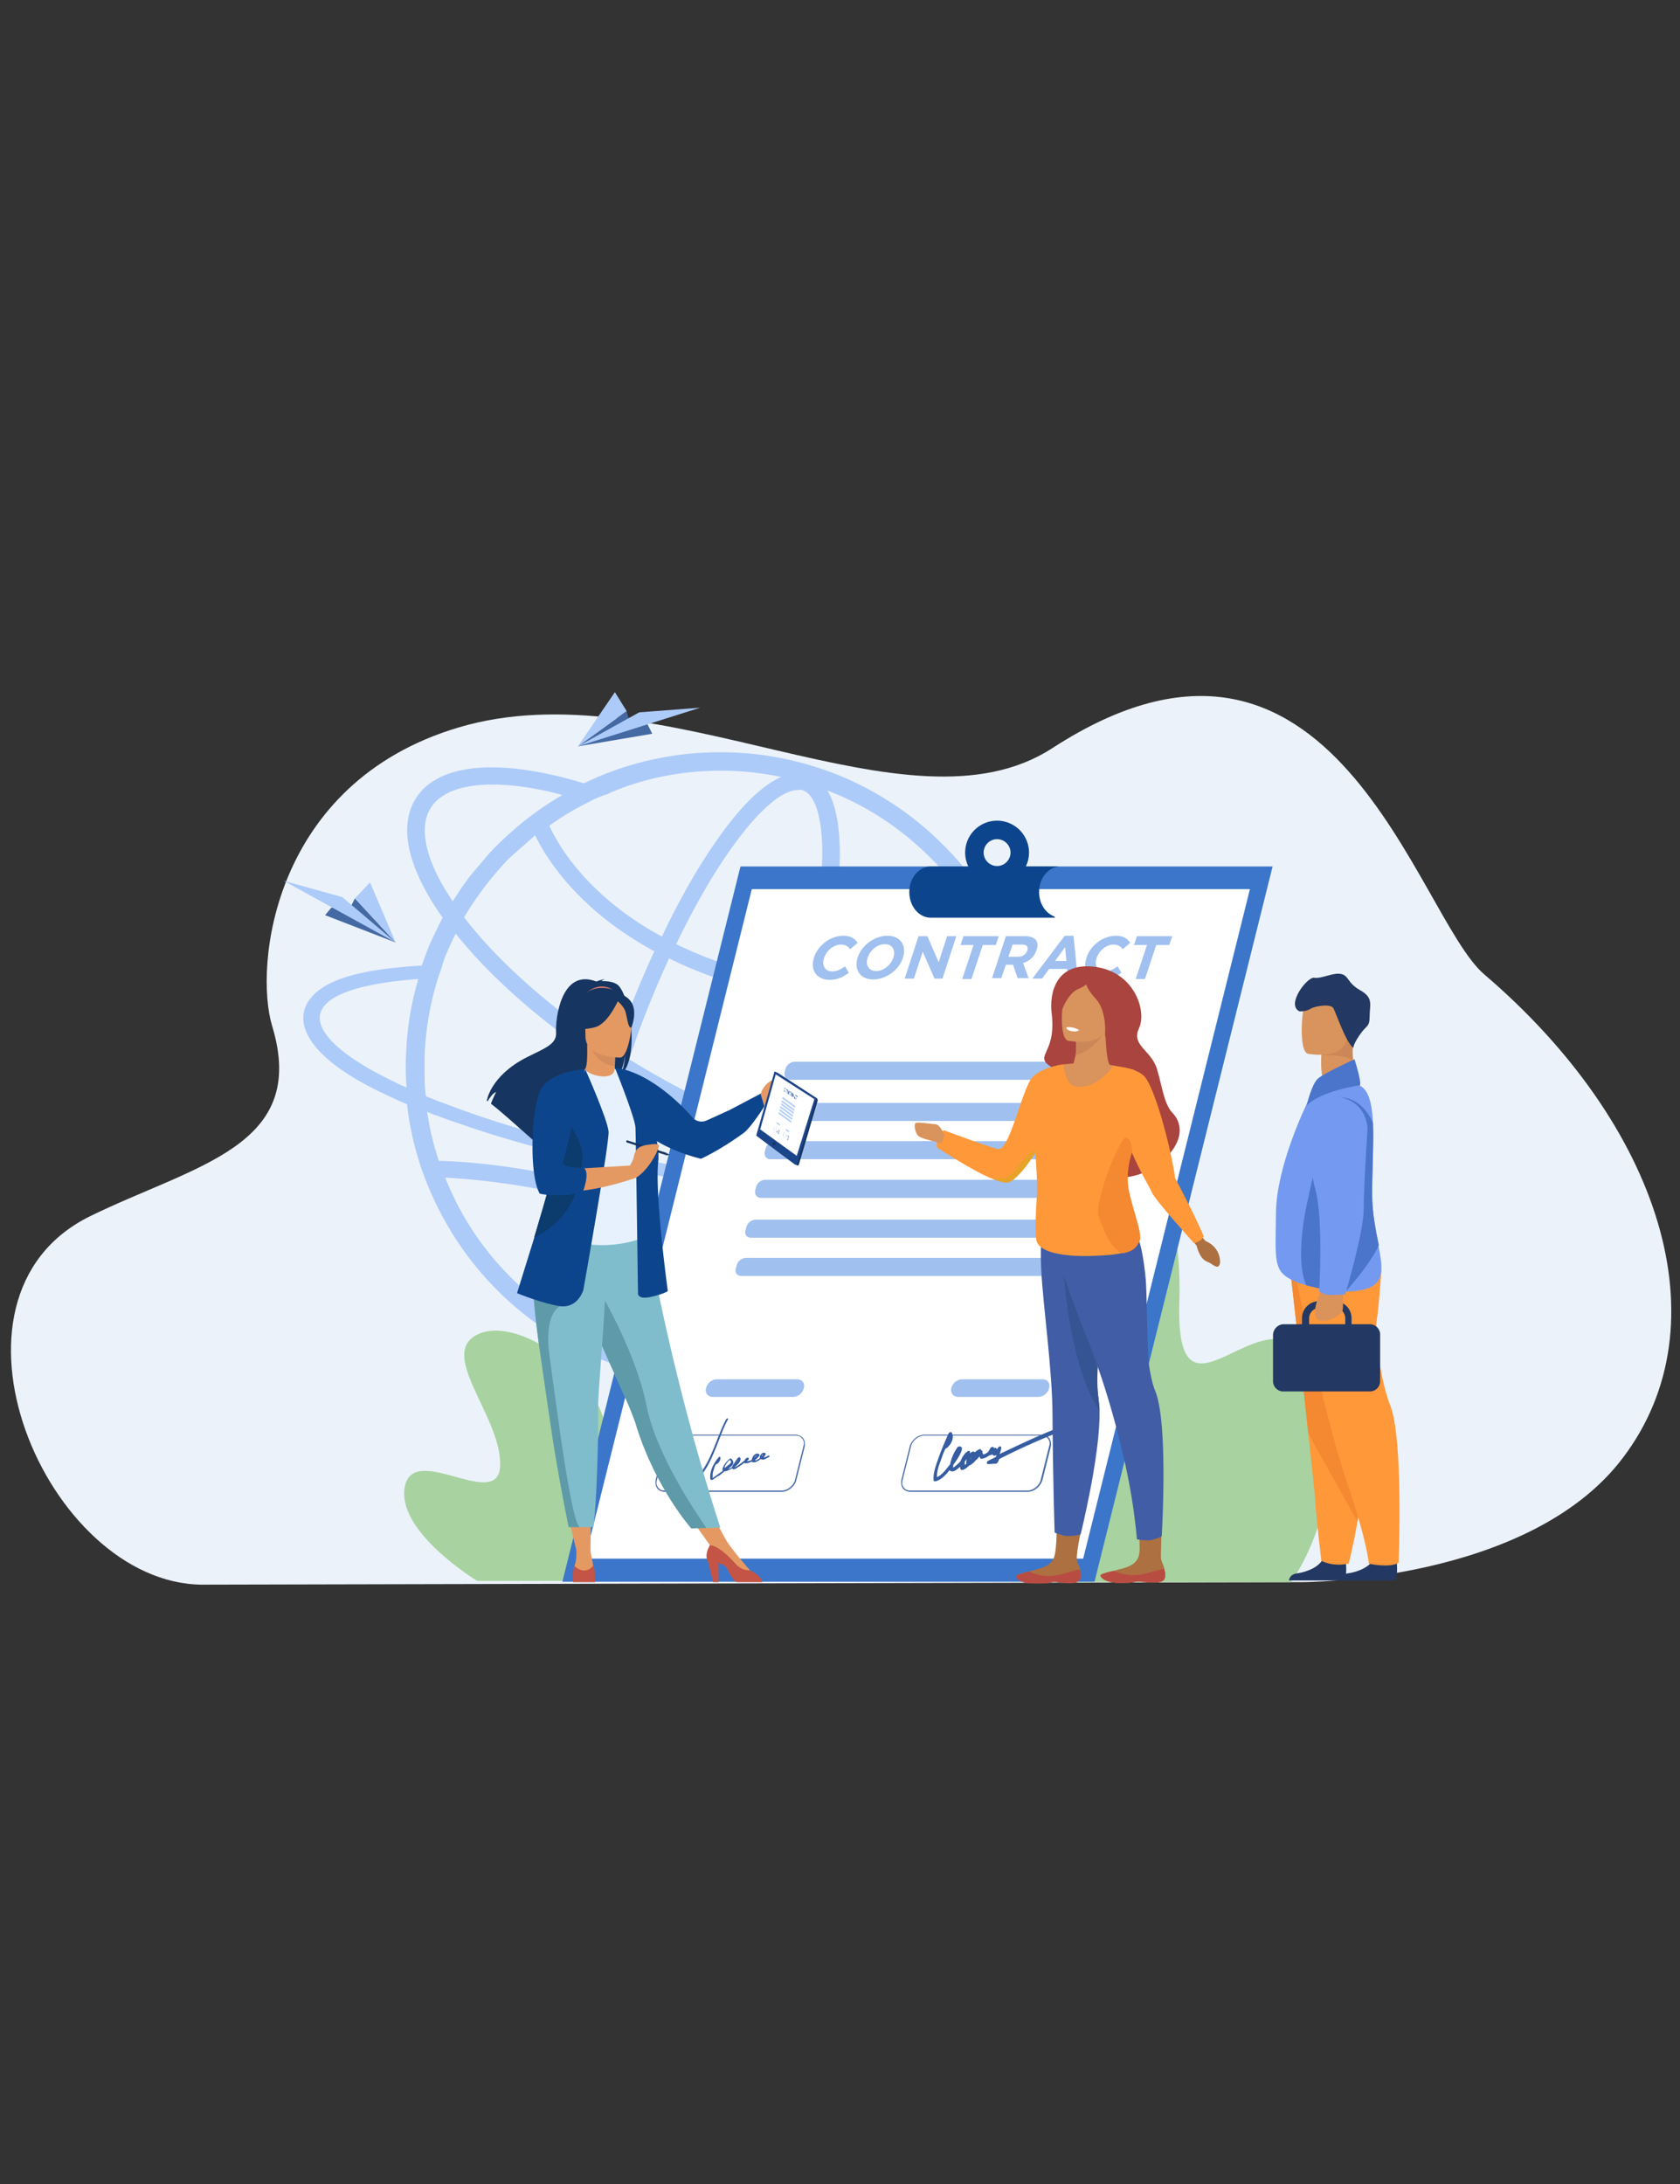 <svg xmlns="http://www.w3.org/2000/svg" xmlns:xlink="http://www.w3.org/1999/xlink" viewBox="0 0 400 520" xmlns:v="https://vecta.io/nano"><rect x="0" y="0" width="400" height="520" fill="#333333" stroke="none"/><style><![CDATA[.Bh{letter-spacing:1}.Bm{fill:#163560}.Bn{fill:#d9935c}.Bo{fill:#e49963}.Bp{fill:#0d458d}.Bq{fill:#adcbf9}.Br{fill:#ad7041}.Bs{fill:#ff9839}.Bt{fill:#233862}]]></style><path d="M353.4 232c-16.2-13.8-35.8-97.3-102.8-53.9-34.6 22.5-93-19.3-141.4-4.9-44.4 13.2-48.7 56.9-44.4 71.1 8.7 28.7-18.3 33-43.4 45.3C-17.9 309 11 377 48.1 377.3l262-.6s53.9.1 76.3-29.6c24.2-31.9 8.9-79.3-33-115.1z" fill="#ebf2f9"/><path d="M113.6 376.4s-19.4-11.8-17.2-22.5 22.7 6.5 22.7-5.3-15.2-26.5-5.1-31c10.2-4.5 31.9 11.2 30.7 27.9s22.8-4.1 32.7 8.4c9.9 12.4-6.1 22.5-6.1 22.5h-57.7zm136.1.4s-19.4-25.5-17.2-48.8 22.7 14.2 22.7-11.4-15.2-57.4-5.1-67.3c10.2-9.9 31.9 24.4 30.7 60.5-1.2 36.2 22.8-8.8 32.7 18.1 9.9 27-6.1 48.8-6.1 48.8h-57.7z" fill="#a8d29f"/><path d="M254.6 269.2l-5.8-.1c1.9 2.4 2.3 4.6 1.1 6.5s-3.9 3.5-8.1 4.7c3.1-8.4 4.7-17.2 4.7-26.2 0-10.1-2-20-5.9-29.2-3.8-8.9-9.2-17-16.1-23.8a75.31 75.31 0 0 0-23.8-16.1c-9.3-3.9-19.1-5.9-29.2-5.9s-20 2-29.2 5.9l-3.3 1.5a92.81 92.81 0 0 0-9.4-2.4c-15.3-3.1-26.2-1-30.6 6-4.2 6.7-1.9 16.7 6.4 28.4-1.1 2.1-2.1 4.2-3.1 6.4-.7 1.7-1.3 3.3-1.9 5-15.7.9-24 3.7-27.1 8.7-3.5 5.8 1.3 13.6 16.8 21.2 2.1 1 4.4 2.1 6.8 3.1.8 7 2.6 13.9 5.4 20.4 3.8 8.9 9.2 17 16.1 23.9a75.31 75.31 0 0 0 23.8 16.1c9.3 3.9 19.1 5.9 29.2 5.9s19.9-2 29.2-5.9a75.31 75.31 0 0 0 23.8-16.1c6.7-6.7 12-14.5 15.8-23.2 7.6-1.6 12.7-4.1 14.7-7.3 1.5-2.3 1.4-4.8-.3-7.5zm-17.9 12.3c-5.1.9-11.4 1.4-18.8 1.5-11.5.1-24.7-.8-38.6-2.6 1.2-2.5 2.3-5.2 3.4-7.8 4.3 1.4 8.5 2.6 12.5 3.4 4.6.9 8.8 1.4 12.5 1.4 8.7 0 15-2.5 18.1-7.4.5-.8.9-1.7 1.2-2.6h-4.5a.76.76 0 0 0-.2.4c-2.3 3.6-7.4 5.5-14.6 5.5-3.4 0-7.4-.4-11.7-1.3-3.8-.8-7.7-1.8-11.8-3.2 1.1-2.7 2.1-5.4 3.1-8.2 2.7-7.5 5-14.9 6.9-22 8.6 1.3 17.8 1.9 27.5 1.9 6.1 0 12.4-.2 18.9-.7 1 4.7 1.5 9.5 1.5 14.4.1 9.4-1.7 18.6-5.4 27.3zm-92.8 37.2c-2.2-.8-3.3-3.9-3.8-6.4-.9-3.9-1-9.4-.4-15.9.3-3.3.7-6.8 1.4-10.4 8.9 2.4 17.7 5.4 26.2 9.1-1.9 3.3-3.9 6.4-5.8 9.2-3.7 5.3-7.3 9.4-10.5 11.9-2.1 1.6-4.9 3.3-7.1 2.5zm25.3-27c-9-3.9-18.2-7.1-27.5-9.5.3-1.7.7-3.4 1.1-5.2 2.6.6 5.2 1.2 7.9 1.7 7.8 1.6 15.5 2.9 23.1 4-1.5 3.2-3 6.2-4.6 9zm-16.8-15.8l-8.9-1.9c1.4-5.7 3.1-11.6 5-17.7 10.2 6.3 20.6 11.4 30.4 15-1.2 2.9-2.5 5.8-3.8 8.6-7.4-1.1-15-2.4-22.7-4zm-25-77c.7 1.3 1.5 3 2.8 4.9 5.2 8 12 13.8 16.8 17.2 2.8 2 5.7 3.8 8.8 5.5-2.9 6.2-5.6 12.9-8.1 19.7-.5 1.3-.9 2.6-1.4 3.8-14.9-9.7-27.6-20.9-35.8-31.6 2.1-3.5 4.5-6.9 7.1-10 1.1-1.3 2.2-2.6 3.4-3.8l.5-.5 5.9-5.2zm63.8-10.7c2.2.8 3.3 3.9 3.8 6.4.9 3.9 1 9.4.4 15.9-.6 7.1-2 15.1-4.1 23.7-2.5-.4-5-.9-7.5-1.5-8.4-1.9-16-4.6-22.8-7.9 4.1-8.5 8.4-16.1 12.7-22.2 3.7-5.3 7.3-9.4 10.5-11.9 1.6-1.3 3.9-2.6 5.8-2.6.5-.1.9-.1 1.2.1zm-8.5 48.2c2.5.6 5 1.1 7.6 1.5-1.8 6.9-4.1 14.1-6.7 21.3-1 2.8-2.1 5.5-3.1 8.2-9.9-3.6-20.4-8.8-30.7-15.2.5-1.6 1.1-3.1 1.6-4.7 2.4-6.7 5.1-13.2 7.9-19.3 7.1 3.5 14.9 6.2 23.4 8.2zm38.8-32.2c6.5 6.5 11.6 14.1 15.2 22.5 1.3 3 2.3 6.1 3.2 9.2-16.3 1.2-31.2.8-44.5-1.1 2.1-8.6 3.5-16.8 4.2-24 .7-7.9.6-17.3-2.6-22.6.7.3 1.5.6 2.2.9 8.3 3.5 15.8 8.6 22.3 15.1zm-49.9-20.7c4.9 0 9.7.5 14.4 1.5-5.6 2.4-11.2 9.1-15.5 15.3-4.4 6.3-8.8 14-12.9 22.7-2.8-1.5-5.5-3.2-7.9-4.9-8.3-5.9-13.2-12-15.9-16.1-1.4-2.2-2.4-4-3-5.4 2.9-2.1 5.9-3.9 9.1-5.5 1.3-.7 2.6-1.3 4-1.8.1 0 .2-.1.3-.1h.1c.3-.1.6-.2.9-.4.1 0 .2-.1.2-.1 8.2-3.5 17.1-5.2 26.2-5.2zm-69 8.8c2.3-3.6 7.4-5.5 14.6-5.5 3.4 0 7.4.4 11.7 1.3 1.6.3 3.3.7 5 1.2-5.6 3.2-10.7 7.2-15.4 11.8-1 1-1.9 1.9-2.8 3l-3.3 3.9c-1.7 2.1-3.2 4.4-4.6 6.6-6.4-9.4-8.3-17.5-5.2-22.3zm3.9 34.3c.6-1.4 1.3-2.9 2-4.3 8.7 10.9 21.6 22.1 36.6 31.7-2.1 6.5-3.9 12.9-5.4 19-10.9-2.6-21.1-5.6-29.9-8.8l-5.4-2-3-1.2a35.53 35.53 0 0 1-.3-4.6v-2.2-2.6c.2-6.4 1.3-12.7 3.2-18.7.3-1 .7-2 1-3 .3-1.2.7-2.2 1.2-3.3zm-12.8 30.9C80.2 251 74 244.6 76.8 240.1c2.2-3.7 10.3-6.1 22.8-7-1.5 5.1-2.5 10.5-2.8 15.8-.1 1.6-.2 3.2-.2 4.8v.4c0 1.6.1 3.2.2 4.8-1.1-.4-2.1-.9-3.1-1.4zm10.3 8.1c1.8.7 3.7 1.4 5.6 2 8.8 3.1 18.8 5.9 29.4 8.4-.4 1.7-.7 3.4-1.1 5.1l-2.6-.6c-14.7-3.3-25.7-4-30.8-4.1-1.3-3.8-2.2-7.7-2.8-11.7.8.4 1.5.7 2.3.9zm2.5 16c-.2-.4-.3-.8-.5-1.2 6.2.3 16.5 1.3 28.5 4l2.6.6c-.7 3.9-1.2 7.6-1.5 11-.6 6.6-.6 14.2 1.2 19.6-5.6-3.1-10.7-7-15.3-11.6-6.4-6.4-11.5-14-15-22.4zm92.6 37.6c-8.7 3.7-18 5.6-27.5 5.6-7.3 0-14.5-1.1-21.4-3.3 5.2-2.7 10.5-9 14.5-14.8a112.78 112.78 0 0 0 6.2-9.9 199.08 199.08 0 0 1 34 19.7 61.08 61.08 0 0 1-5.8 2.7zm22.4-15.1c-3.9 3.9-8.2 7.3-12.9 10.2-11.3-8.2-23.3-15.3-35.8-21a308.1 308.1 0 0 0 5.1-10c11.5 1.5 22.5 2.4 32.6 2.7 2.6.1 5.2.1 7.7.1 6.4-.1 12.1-.5 17-1.1-3.5 7-8 13.5-13.7 19.1z" class="Bq"/><path d="M155.3 174.7l-17.7 3 11.6-8.4.7 2.6 4.3.6z" fill="#456aa3"/><g class="Bq"><path d="M137.6 177.7l14.6-8.1 14.5-1.1z"/><path d="M149.2 169.3l-11.6 8.4 8.8-12.9z"/></g><path d="M77.4 217.9l16.8 6.5-9.7-10.5-1.2 2.4-4.4-.2z" fill="#456aa3"/><g class="Bq"><path d="M94.2 224.4l-12.7-10.8-14-3.9z"/><path d="M84.5 213.9l9.7 10.5-6.1-14.3z"/></g><path d="M133.9 376.6h126.7L303 206.3H176.3z" fill="#3b76ca"/><path d="M139.3 371.1h118.6l39.7-159.4H179z" fill="#fff"/><g fill="#a0c0ef"><use xlink:href="#B"/><use xlink:href="#B" x="7" y="-28.1"/><use xlink:href="#C"/><path d="M183.4 276H262c1 0 2-.8 2.2-1.8l.2-.7c.2-1-.4-1.8-1.3-1.8h-78.6c-1 0-2 .8-2.2 1.8l-.2.7c-.2 1 .3 1.8 1.3 1.8z"/><use xlink:href="#C" x="-9.2" y="36.9"/><use xlink:href="#C" x="-6.9" y="27.8"/><path d="M169.7 332.6h19.1c1.2 0 2.3-.9 2.6-2.1h0c.3-1.2-.4-2.1-1.6-2.1h-19.1c-1.2 0-2.3.9-2.6 2.1h0c-.3 1.1.4 2.1 1.6 2.1zm58.4 0h19.1c1.2 0 2.3-.9 2.6-2.1h0c.3-1.2-.4-2.1-1.6-2.1h-19.1c-1.2 0-2.3.9-2.6 2.1h0c-.3 1.1.5 2.1 1.6 2.1z"/></g><path d="M186.1 355.2h-27.8c-.7 0-1.4-.3-1.8-.8s-.5-1.3-.4-2l2-8c.4-1.5 1.9-2.8 3.5-2.8h27.8c.7 0 1.4.3 1.8.8s.5 1.3.4 2l-2 8c-.4 1.6-2 2.8-3.5 2.8zm-24.5-13.4c-1.4 0-2.9 1.2-3.2 2.6l-2 8c-.2.7-.1 1.3.3 1.8s.9.7 1.6.7h27.8c1.4 0 2.9-1.2 3.2-2.6l2-8c.2-.7.1-1.3-.3-1.8s-.9-.7-1.6-.7h-27.8zm83 13.4h-27.8c-.7 0-1.4-.3-1.8-.8s-.5-1.3-.4-2l2-8c.4-1.5 1.9-2.8 3.5-2.8H248c.7 0 1.4.3 1.8.8s.5 1.3.4 2l-2 8c-.5 1.6-2 2.8-3.6 2.8zm-24.5-13.4c-1.4 0-2.9 1.2-3.2 2.6l-2 8c-.2.7-.1 1.3.3 1.8s.9.7 1.6.7h27.8c1.4 0 2.9-1.2 3.2-2.6l2-8c.2-.7.1-1.3-.3-1.8s-.9-.7-1.6-.7h-27.8z" fill="#476ba7"/><g fill="#a0c0ef"><path d="M193.8 228c.9-2.9 3.9-5.2 7-5.2 1.9 0 2.7.7 3.4 1.7l-1.8 1.5c-.5-.7-1.1-1.1-2.2-1.1-1.7 0-3.4 1.4-4 3.2-.6 1.7.2 3.2 1.9 3.2 1.2 0 2-.5 3.1-1.2l.9 1.5c-1.4 1.1-2.8 1.7-4.7 1.7-3.1-.1-4.5-2.4-3.6-5.3z"/><path d="M204.2 228c.9-2.9 4-5.2 7.1-5.2s4.6 2.3 3.7 5.2-4 5.2-7.1 5.2-4.6-2.3-3.7-5.2zm8.5 0c.6-1.7-.2-3.2-2-3.2s-3.5 1.4-4.1 3.2c-.6 1.7.2 3.2 2 3.2s3.5-1.4 4.1-3.2zm6-5.1h2.1l2.7 6.2 2-6.2h2.2l-3.3 10.1h-1.9l-2.8-6.4-2.1 6.4h-2.2l3.3-10.1zm13.1 2.1h-3.1l.7-2.1h8.4l-.7 2.1H234l-2.7 8.1h-2.2l2.7-8.1zm7.7-2.1h4.6c1.3 0 2.2.4 2.6 1s.4 1.4.1 2.3c-.5 1.6-1.8 2.7-3.2 3.1l1.3 3.6h-2.6l-1.1-3.2h-1.7l-1.1 3.2h-2.2l3.3-10zm2.9 4.9c1.1 0 1.9-.6 2.2-1.5.3-1-.2-1.4-1.3-1.4h-2.2l-1 2.9h2.3zm11.1-5h2.1l1 10.2h-2.3l-.2-2.3h-4.3l-1.7 2.3h-2.3l7.7-10.2zm.4 6l-.3-3.3-2.4 3.3h2.7zm4.8-.8c.9-2.9 3.9-5.2 7-5.2 1.9 0 2.7.7 3.4 1.7l-1.8 1.5c-.5-.7-1.1-1.1-2.2-1.1-1.7 0-3.4 1.4-4 3.2-.6 1.7.2 3.2 1.9 3.2 1.2 0 2-.5 3.1-1.2l.9 1.5c-1.4 1.1-2.8 1.7-4.7 1.7-3.2-.1-4.6-2.4-3.6-5.3zm14.4-3H270l.7-2.1h8.4l-.7 2.1h-3.1l-2.7 8.1h-2.2l2.7-8.1z"/></g><path d="M250.6 340.5c-4.2 1.7-8.4 3.7-12.6 5.7.2-.5.3-.9.4-1.4.1-.4-.4-.6-.7-.2-.1.2-.3.4-.4.5.1-.3-.3-.5-.6-.3l-.1.1c.2-.5-.5-.5-.8-.1l-.4.7c-.3.4-.8.7-1.3.8-.1-.2-.2-.4-.2-.7 0-.2-.2-.3-.3-.3 0-.2-.2-.4-.5-.2-.4.2-.7.4-1 .7-.2-.4-.9-.1-1.2.3v-.1c.2-.4-.1-.8-.6-.4-.8.6-1.3 1.5-1.6 2.3-.2.3-.5.5-.8.8-.1.1-.8.7-.9.7s-.1-.4 0-.7c0 0 0-.1.1-.1.5-.7 3.1-4.3 1.3-4.2a.55.55 0 0 0-.5.3c-.7 1-1.2 2.1-1.5 3.2-.1.2-.1.5-.2.8l-.2.2c-.7.9-1.7 2.3-2.9 2.8-.1-1.5.6-3.2 1.2-4.8.2-.7.5-1.3.8-2 .1 0 .2-.1.3-.1 1.3-1.1 1.8-2.6 1.2-3.7-.2-.3-.7 0-.8.3-.9 2-1.7 3.9-2.4 5.9-.6 1.7-1.3 3.6-1.1 5.2 0 .2.2.2.4.2 1.3-.3 2.5-1.5 3.4-2.7.1.2.2.3.4.3.6.2 1.5-.5 2.1-1.1 0 .2 0 .4.1.6s.3.2.5.2c.6-.2 1.1-.6 1.6-1.1.6-.2 1.1-.7 1.6-1.3.3-.2.5-.5.8-.8.1.1.1.3.2.4.2.3.8 0 1.2-.1.4-.2.7-.4 1-.6.2 0 .4-.1.7-.2 0 .1.1.1.2.2.2.2.5.1.8-.1-.1.2-.1.3-.2.5l-1.8.9c-.4.2-.5.8 0 .8.6 0 1.1-.1 1.7-.1.3 0 .5-.2.6-.4s.2-.4.3-.7c4.3-2.2 8.7-4.2 13.2-6 .3-.4.1-1.1-.5-.9zm-19.3 6.4c0 .1-.1.2-.1.3s-.1.2-.1.2c0-.1.1-.3.2-.5zm-1.2 1c0 .2-.1.5 0 .6-.1.1-.3.2-.4.3v-.8a3.04 3.04 0 0 0 .5-.7c-.1.3-.1.4-.1.6zm-57.2-10c-1.5 2.8-2.3 5.6-3.6 8.4-.6 1.4-1.3 2.7-2.2 4-.6.9-2 2.9-3.2 2.4-.3-.1-.4-.4-.3-.7 0-.1 0-.2.1-.2.1.1.4.1.6-.1.4-.2.7-.6.9-1s.1-.8-.2-.9-.7 0-.9.3c-.3.3-.5.7-.6 1.1-.2.4-.4.9-.4 1.4 0 .6.7.9 1.4.7.8-.2 1.6-.9 2.1-1.6.7-.8 1.2-1.6 1.7-2.4 1-1.7 1.7-3.5 2.4-5.2.8-2 1.5-4.1 2.6-6.1.2-.3-.2-.4-.4-.1zm-8.1 12.6c.1.2-.1.5-.3.6l-.2.2-.1.1c0-.1-.1-.1-.2-.1.1-.1.1-.3.2-.4.1-.2.5-.8.6-.4zm18.1-3.9c-.3.2-.6.3-.9.4h-.2a3.04 3.04 0 0 0 .5-.7c.1-.4-.4-.5-.8-.3-.3.2-.6.6-.6.9v.3c-.3.2-.9.6-1.2.5a5.73 5.73 0 0 0 1.1-1.1c.1-.1.1-.2 0-.3-.2-.2-.6-.3-.9-.1a1.59 1.59 0 0 0-.8 1c-.1.1-.1.2-.1.4-.4.2-.8.3-1.2.3.1-.1.3-.2.4-.4.2-.2.1-.4-.1-.4-.4-.1-.7.3-.8.6-.6.5-1.2 1-1.9 1.4-.2.1-.4.3-.5.2.3-.2.5-.4.8-.7.5-.5.9-1.4.4-1.6-.1-.1-.3 0-.4.1-.2.3-.5.6-.7 1l-.6.9c0 .1-.1.2-.1.3-.2.2-.5.3-.8.4h-.1c.1-.1.3-.2.4-.3.4-.3.8-.7.8-1.1s-.2-.7-.5-1c-.1-.1-.2 0-.3 0-.8.6-1.4 1.4-1.7 2.2-.1.3-.1.5 0 .7l-2.1 1.5c-.1.1-.3.2-.3.2-.1 0 0-.2 0-.3v-.6c0-.4.2-.9.3-1.3s.3-.8.5-1.1c.1 0 .2 0 .3-.1.5-.4.8-1 .7-1.5 0-.2-.3-.2-.4 0-1.3 1.5-2.1 3.3-2 4.9 0 .4.2.6.6.4.2-.1.4-.3.6-.4.3-.2.5-.4.8-.5.5-.3.9-.7 1.4-1.1.3 0 .6-.1.8-.2a4.67 4.67 0 0 0 1-.5c.1.2.3.3.5.2.3 0 .6-.3.8-.4l.8-.5c.3-.2.5-.4.8-.6.1.1.2.1.3.1.2 0 .5 0 .7-.1l.8-.3.1.1c.3.1.7.1 1-.1.3-.1.7-.3 1-.6.1 0 .2.1.3.1.5.1 1-.2 1.5-.5.5-.1.3-.6 0-.4zm-10.2 2.3c.3-.5.6-1 1.1-1.3.2.2.4.5.1.8-.1.2-.4.3-.6.5s-.4.3-.6.5c-.1 0-.1.1-.2.1 0-.1.1-.4.2-.6zm2.9-1.3c-.1.3-.4.6-.6.8l-.1.1c.3-.3.5-.6.7-.9zm4.6-1.1c-.2.2-.4.4-.7.6.2-.2.5-.6.7-.6zm1.2 0c0-.1.2-.2.2-.1s-.1.2-.2.3v-.2z" fill="#365da2"/><g class="Bp"><path d="M251.2 218.5c0-.1-.1-.2-.2-.3-2.1-.8-3.6-3.1-3.6-5.8 0-3.4 2.3-6.1 5.1-6.1h-30.9c-2.8 0-5.1 2.7-5.1 6.1s2.3 6.1 5.1 6.1h29.6 0z"/><path d="M237.4 195.4a7.6 7.6 0 0 0 0 15.2 7.6 7.6 0 0 0 0-15.2zm0 10.8c-1.7 0-3.2-1.4-3.2-3.2 0-1.7 1.4-3.2 3.2-3.2 1.7 0 3.2 1.4 3.2 3.2 0 1.7-1.4 3.2-3.2 3.2z"/></g><path d="M257.3 375.5c-.1.6-.4.9-.9 1.1-.9.4-2.4.3-4.1.1-.2 0-.4-.1-.6-.1h-.1-.1c-1.6-.1-1.5.4-4.6.4-3.6 0-4.8-1.2-4.9-1.7-.1-.4 1.4-.8 3.2-1.2.1 0 .2 0 .3-.1.2-.1.5-.1.7-.2 2.1-.5 4.1-1.1 4.8-3.1.7-2.1.6-8.4.6-8.4h6.3s-1.7 6.9-1.5 9c.1 1.1.6 1.4.8 2.3v.2c0 .6.1 1.1.1 1.7z" class="Br"/><path d="M264.6 307.5l-2 9.3c-1.1 5.2-1.9 10.7-1 16.6.1.8.2 1.6.2 2.5.2 10.5-4.5 29.4-4.5 29.4s-1.3.5-3.4.4c-1.1-.1-2.8-.8-2.8-.8s-.4-11.7-.5-27.5c0-11.4-2.3-26.5-2.7-35.4-.3-5.4.3-12.5.3-12.5s9.3-7.5 12.7-3.7c3.3 3.9 5.7 10.5 3.7 21.7z" fill="#415da5"/><path d="M261.6 333.4l.2 2.5c-7-10.1-8.5-32.1-8.5-32.1l7.7 3.7 1.7 9.3c-1.1 5.2-1.9 10.7-1.1 16.6z" fill="#355493"/><path d="M277.4 375.4c-.1.6-.4.9-.9 1.1-.9.4-2.4.3-4.1.1-.2 0-.4-.1-.6-.1h-.1-.1c-1.6-.1-1.5.4-4.6.4-3.6 0-4.8-1.2-4.9-1.7-.1-.4 1.4-.8 3.2-1.2.1 0 .2 0 .3-.1.2-.1.5-.1.7-.2 2.1-.5 4.1-1.1 4.8-3.1.7-2.1-.3-8.3-.3-8.3l5.8-.5-.2 9c.1 1.1.6 1.7.8 2.6v.2c.2.7.3 1.3.2 1.8z" class="Br"/><path d="M276.6 365.8s-1.5.7-2.6.9-3.3-.2-3.3-.2a141.81 141.81 0 0 0-3.2-19.7c-2.1-9.1-5.2-19.9-9.5-30.2-.9-2.2-4.7-12.5-5.4-15.1-2-7.9 0-7 0-7l17.1-2s2.1 1.1 3.1 12.2c.3 3.3.3 17.7.8 20.5.4 2.6.9 4.7 1.5 6.1 3.1 7.8 1.5 34.5 1.5 34.5z" fill="#415da5"/><path d="M277.4 375.5c-.1.6-.4.9-.9 1.1-1 .3-2.5.3-4.1.1-.2 0-.4 0-.6-.1h-.1-.1c-1.3-.1-1.5.2-3.1.3h-2.6c-2.8-.2-3.7-1.2-3.9-1.7-.1-.4 1.4-.8 3.2-1.2.5.2 2.7 1.2 5.4 1 2.4-.2 4.9-1.2 6.6-1.5v.2c.2.6.3 1.2.2 1.8zm-20.1 0c-.1.6-.4 1-.9 1.2-1 .4-2.5.3-4.1.1-.2 0-.4 0-.6-.1h-.1-.1c-1-.1-1.4.1-2.2.3h-4.4c-2.1-.3-2.9-1.2-3-1.6s1.4-.8 3.2-1.2c.5.2 2.7 1.3 5.4 1 2.4-.2 4.9-1.3 6.6-1.5v.2a6.96 6.96 0 0 1 .2 1.6z" fill="#b84c42"/><path d="M285 292.6l1.1 1.8c.6.6.7 1 1.2 1.2 1.1.5 3.1 1.9 3.2 4.8 0 0 0 1.6-1.1 1.1s-.6-.5-2.2-1.2c-1.5-.7-2.1-3-2.3-3.7l-1.3-1.7 1.4-2.3z" class="Br"/><path d="M250.4 241.3c-.6-4.7.9-12.3 10.3-11.1s12.4 10.5 10.5 14.6 2.7 5.1 4.2 9.5c1.2 3.8 1.7 8.5 3.7 10.6 6.5 6.8-6.3 17.3-14 15.1-14-4-15.8-4.6-15.3-15.6.3-5.6 4.6-7.8 1.9-9.5-6.8-3.8 0-2.9-1.3-13.6z" fill="#aa443e"/><path d="M266.3 285.6c1.9 4.9 2.7 9.2 2.7 9.2l-20.8.3s.3-16.8-.7-22.7 5.8-19 5.8-19c.1 0 .9-.1 2.3-.2l.5-2c.2-1.4.1-2.6.1-3.3 0-.4-.1-.6-.1-.6l6.8-2.1.2-.1.3 4.4c.3 3.3.7 3.9.8 4l5.8 1.2c0 .1-5.6 26-3.7 30.9z" class="Bn"/><path d="M279.8 280.5c-1-7.2-4.9-22-7.5-24.4-2.3-2.1-7.3-2.3-7.3-2.3h0c-1 1.6-4.6 5.6-8.9 4.9-2.4-.4-2.8-4.6-2.9-5.2v-.1h-.1c-.7.1-6.2 1-7.8 3.8-2.4 4.1-5 16.5-7.6 16.4-1.2-.1-13-4.5-13-4.5s-2 1.9-1.6 4.1c0 0 5.9 3.9 10.8 6.4.7.3 1.4.7 2 .9 1.8.8 3.3 1.2 4.1 1 .2-.1.5-.2.7-.3 1.1-.6 2.3-2 3.5-3.5.8-1 1.6-2.2 2.3-3.2v-.1c.3 3.9.6 8.2.3 11.6-.2 2.6-.4 8.1 0 9.5.9 3 7.6 3.8 13.9 3.5 3-.1 5-.3 6.6-.7 2.2-.5 3.2-1.4 3.9-3.1s-2.5-9.5-2.8-12.9c-.3-3.1.2-5.6 1-8.1 2.2 5.1 4.5 8.8 4.8 9.6.6 1.7 10.1 12.2 10.1 12.2s.8-.2 1.4-.6.9-1 .9-1c-1.5-3.9-6.8-13.9-6.8-13.9z" class="Bs"/><path d="M271.4 295.3c-.7 1.8-1.7 2.6-3.9 3.1-3-.6-4.9-6-5.9-8.7-1.2-3.1 4.9-18.9 6.5-18.8 1.2.1 1.4 2.2 1.5 3.2-.8 2.5-1.3 5-1 8.1.3 3.6 3.5 11.4 2.8 13.1z" fill="#f48931"/><path d="M224.9 270.3s-1-2.5-2.1-2.6-4.7-.7-4.9-.2c-.3.5 0 2.3.8 3s5.5 1.7 5.5 1.7l.7-1.9z" class="Bn"/><path d="M246.6 274.5l-2.3 3.2c-1.1 1.4-2.4 2.8-3.5 3.5-.3.2-.5.3-.7.3-.8.2-2.3-.3-4.1-1 1.1.1 2.1 0 3.1 0 1.8-.2 2.3-2.1 5.2-5 1.7-1.8 2.2-1.5 2.3-1z" fill="#e7a329"/><path d="M263.1 245.5s-2.6 4.8-7 5.7c.2-1.4.1-2.6.1-3.3 0-.4-.1-.6-.1-.6l6.8-2.1.2.3z" fill="#cb8757"/><path d="M254.3 247.8s8.4 1.7 9.4-3.6c1-5.2 2.7-8.5-2.6-9.8s-6.7.5-7.5 2.2c-.8 1.6-1.5 10.6.7 11.2z" class="Bn"/><path d="M265.2 234.7l-3.5-4s-4.2-1.4-8.3 2.7c-1.8 1.8-1.5 5.2-.6 7.2 0 0 1.5-4.3 4.1-5.2.6-.2 1.2-.6 1.7-1 .3.8 1 2 2.3 3.4 2.8 3 2.2 9.1 2.2 9.1s4.6-9.4 2.1-12.2z" fill="#aa443e"/><path d="M256.9 245.2s-.2.6-1.8.3c0 0-1.3-.2-1.2-.9 0 0 1.3-.3 3 .6z" fill="#fff"/><g class="Bt"><path d="M306.9 376.3h12.9.1c.4-.2.5-.9.6-1.7.1-1.5-.1-3.3-.1-3.3s-4.4-3.7-5.1-.9c-.7 2.7-4.3 3.9-6.4 4.2-1.8.2-2 1.5-2 1.7z"/><path d="M318.5 376.3h13.6c.9-.8.4-5 .4-5s-4.4-3.7-5.1-.9c-.7 2.7-4.3 3.9-6.4 4.2-.2 0-.3 0-.4.1-1.4.2-2 1.2-2.1 1.6z"/></g><path d="M326.3 302.4v1.4l-1.1 40.1c0 .4 0 .9-.1 1.3v.7c-.3 6-1.1 11.8-1.9 16.4-1 5.9-2.1 10-2.1 10-4 .8-6.5-.7-6.5-.7s-1.1-9.2-1.5-14.8c-.1-1.8-.8-8-1.6-15.5l-2-18.5c0-.3-.1-.6-.1-1l-2-17.7 7-.7 11.9-1z" class="Bs"/><path d="M323.2 362.3l-11.7-21-2-18.5c0-.3-.1-.6-.1-1l-2-17.7 7-.7 11.9.2-3.1 58.7z" fill="#f48931"/><path d="M308.6 304.3s6.6 32.4 11.9 48 5.4 20 5.4 20 4.9 1.1 7.1-.2c0 0 1.2-29.6-2-37.5-2.1-5.2-3.8-16.3-3.2-20.3s1.1-12 1.1-12l-20.3 2z" class="Bs"/><path d="M316.6 260.8l7.3-2.1s-1.2-3-1.7-6.2c-.2-1.8-.2-3.5.4-4.9 0-.1.1-.2.1-.2.3-.5.1-.8-.3-.8-.6-.1-1.9.3-2.5.8h-.1c-.8.7-4.9 2.7-5.1 2.9v.1h0c0 .2-.1.4-.1.8-.1 1.9-.3 6.5 2 9.6z" class="Bn"/><path d="M327.1 306c-1.5 1.1-4 1.5-6.7 1.5-3.1-.1-6.6-.7-9.4-1.5-1.5-.4-2.8-.9-3.7-1.4-4.2-2.2-3.6-5-3.5-15.8.1-11 6.9-25.2 8.1-27.6 2.2-4.2 11.9-2.7 11.9-2.7 2.1 1 2.9 4.4 3.1 8.9.2 5-.2 11.2-.2 16.9 0 4.7.9 8.9 1.5 12.3.9 4.4 1.3 7.7-1.1 9.4z" fill="#739af0"/><path d="M328.3 296.5c-1.9 4-5.6 8.4-7.9 11-3.1-.1-6.6-.7-9.4-1.5-1.2-2.8-1.7-7.5-.6-15.2.8-5.9 6.8-29.5 6.8-29.5 4.8-.6 7.9 2 9.7 6.1.2 5-.2 11.2-.2 16.9 0 4.6.9 8.7 1.6 12.2z" fill="#4a75cb"/><path d="M305.6 315.3h4.4v-1.4c0-2.3 1.8-4.1 4.1-4.1h3.6c2.3 0 4.1 1.8 4.1 4.1v1.4h4.4c1.3 0 2.4 1.1 2.4 2.4v11.2c0 1.3-1.1 2.4-2.4 2.4h-20.7c-1.3 0-2.4-1.1-2.4-2.4v-11.2c.1-1.3 1.2-2.4 2.5-2.4zm14.7-1.4c0-1.4-1.1-2.5-2.5-2.5h-3.6c-1.4 0-2.5 1.1-2.5 2.5v1.4h8.6v-1.4z" class="Bt"/><path d="M314.7 307s-2.5 4.9-1.3 6.8c1.3 1.9 5.8-.5 6.2-1.6s0-6.3 0-6.3l-4.9 1.1z" fill="#da935b"/><path d="M325.6 268.8s-.9 13.5-.9 19c0 5.6-4.4 20.4-4.4 20.4s-2.9.2-4.1.1c-1.3-.2-2.1-.8-2.1-.8s1-17.5-.9-24.2-2-20.2-2-20.2 1-2.9 7.2-2c7.3 1.1 7.2 7.7 7.2 7.7z" fill="#739af0"/><path d="M322.5 252.2s1.7 5.3 1.3 6.2c0 0-9 1.2-12.7 4.8 0 0 1.2-5.1 2.7-6.4s8.7-4.6 8.7-4.6z" fill="#4a75cb"/><path d="M314.7 251.2c.8 0 5.9 0 7.3 1.2.1 0 .1.1.1.1-.2-1.8-.2-3.5.4-4.9-.1-.4.1-.9-.1-1.1-.5-.5-1.9.3-2.5.8h-.1c-.8.7-4.9 2.7-5.1 2.9v.1h0c.1.2.1.5 0 .9z" fill="#cb8757"/><path d="M311.4 250.9s8.4 1.6 9.3-3.6c.9-5.3 2.6-8.6-2.7-9.8-5.3-1.3-6.7.6-7.5 2.3-.6 1.5-1.2 10.5.9 11.1z" class="Bn"/><path d="M322.3 249.5s-.4-.3 1.3-2.9 2.5-1.9 2.5-4.6 1-4.4-2.2-6.2-2.7-3.5-4.6-3.9-4.7 1.2-6.4.9c-1.6-.3-6.8 6.4-3.5 8 0 0 1.5.1 2.6-.6s5-1.3 5.5-.1c.6 1.1 3.1 8.5 4.8 9.4z" class="Bt"/><path d="M175.5 373.9h3.1s-4.6-5.1-6-7.7l-3.9-7.2-5.1 1.3 6.5 9.1 5.4 4.5z" class="Bo"/><path d="M146.8 234.3c-1.2-.7-2.6-.7-3.6-.7.3-.3.8-.4.8-.4-.6-.1-2 .5-2 .5-8.5-3.3-9.8 9.2-9.6 12.1s-2.8 3.8-7.3 6.1c-8.4 4.4-9.2 10.2-9.2 10.2.1 0 .1.1.2.1.4-.7 1.3-2 2-2.2 0 .1-.9 1.8-1.2 2.8 2.5 1.9 7.1 6.1 10.4 9 0-.6 0-1.4.2-1.8l.4 2.4 2.9 2.7c-.2-2.3 10.6-14.7 16.2-18.4 1.4-2 1.9-5.6 1.9-5.9-.2 2.8-.7 4.4-1.2 5.3 4.9-4.2 2.2-20-.9-21.8z" class="Bm"/><path d="M146.8 257.1s-2.7 1.4-4.8.9c-1.9-.5-3.2-3.1-3.2-3.1.8-.2 1.1-1.3 1-6.2l.4.1 6.3 1.2-.1 3.8c-.1 1.6 0 3.1.4 3.3z" class="Bo"/><path d="M139.7 236.4s3.1-3.3 7-.2c0 0-2.3-.4-7 .2z" fill="#e37970"/><path d="M146.5 250l-.1 3.8c-3.5-.1-5.4-3.3-6.1-5.1l6.2 1.3z" fill="#d68d5d"/><path d="M139.6 248.1s-1.8-2.9-2.3-5.4c-.3-1.8.6-8.3 7.2-7.4 0 0 1.9.2 3.7 1.4 1.4 1 3.5 3.1 1.2 8.8l-.6 1.9-9.2.7z" class="Bm"/><path d="M171.5 363.7l-3.3.1-3.6.1s-8.3-9.3-13-24.1l-.3-1c-2.6-7.4-7.8-16.8-10.6-25.2l-1.2-3.8c-.1-.4-.2-.8-.3-1.1-2.1-7.1-2.6-11.8-3.2-16.8l17.8.1c-.1-.1 5.5 34.1 17.7 71.7z" fill="#80bdcc"/><path d="M153.2 280.4c.2 9.6 1.4 13.7 1.4 13.7s-8.6 4.4-18.9 1.2c-.1 0 .7-39.6 3.6-40.6.7.8 2.7 1.6 4.4 1.6 2 0 2.7-.9 2.6-1.9 2.2 1.1 6.6 12.2 6.9 26z" fill="#e7f1fd"/><path d="M147.7 251.8s-8.3.1-8.3-5c0-5.2-1.1-8.6 4.2-8.9s6.3 1.7 6.8 3.4c.4 1.6-.6 10.3-2.7 10.5z" class="Bo"/><path d="M150.1 238.3c-1.3-1.6-2.2-1.2-2.8-.7-1.8-2.7-7.5 1.2-7.5 1.2-2.8 2.7-3.2 5.8-3.2 5.8s1.5.9 5 0c2.7-.7 4.7-4.6 5.5-6.2.5.4 1.5 1.5 1.8 2.4.4 1.3.6 4 1.4 3.9 0 .1 1.7-4-.2-6.4z" class="Bm"/><path d="M181.1 260.4s1.2-4.2 5.8-3.6c.5.2 2.1.8 1.1 2.5-.7 1.2-1 .6-2.2 2.2s-2.4 2-3.8 1.8l-.9-2.9zm-39.7 113.2l-.8-4.2.1-9.5H135l2.2 9.1c0 .4.2 2.1-.4 3.8 0 0-.6 2.5 1.9 2.6 2.4 0 3-.2 2.7-1.8z" class="Bo"/><path d="M136.7 372.8s-.5 2.7-.2 3.9h2.5 2.7s0-2.9-.4-4c0 0-1.8 2.7-4.6.1zm41.9 1.1s-.1 0 0 0c-1.3 0-2.5-.4-3.6-1.7-3.4-3.8-5.3-4.3-6-4.3-.6 1.2-1.2 2.5-.4 4l1.2 4.8h1.3v-4.5c.9.2 1.7.6 2.1 1.4.9 1.8 1.6 3.1 2.4 3.1h5.9s-.1-1.5-2.9-2.8z" fill="#c45446"/><path d="M181.1 260.4l-7.4 3.9-5.5 2.5a2.92 2.92 0 0 1-3.3-.7c-3-3.5-10.6-10.9-18.5-11.9h0 0s4.8 11.9 4.9 14.3.6 39.3.6 39.3-.3 1.7 3 1c3.2-.7 4.1-1.4 4.1-1.4s-3.1-22.7-2.3-30.6c.2-1.6 0-3.3-.3-5.1 4.8 2.9 10.5 4.2 10.5 4.2s4.3-1.9 10.1-6.1c1.8-1.3 5-6.4 5-6.4l-.9-3z" class="Bp"/><path d="M168.2 363.8l-3.6.1s-8.3-9.3-13-24.1l-.3-1c-2.6-7.4-7.8-16.8-10.6-25.2l-1.2-3.8c-.1-.4-.2-.8-.3-1.1l3-2.2s8.9 14.4 11.7 28c2.2 11.6 11.8 25.7 14.3 29.3z" fill="#5f9aa8"/><path d="M158.7 274.5l-.2.5-9.3-3s-.1-.1-.1-.3c.1-.2.2-.2.2-.2l9.4 3z" class="Bm"/><path d="M142.4 335.6c.1 6.6-.3 21.8-1.1 28H138h-2.6c-2.2-10.9-3.7-19.9-4.8-27.7l-2.4-16.6c-.6-4.7-1.1-8.7-1.2-12.1 0-.5 0-1-.1-1.5v-1.5l17.4-1.7c-.2 11.6-2 29.2-1.9 33.1z" fill="#80bdcc"/><path d="M138 363.6h-2.6c-2.2-10.9-3.7-19.9-4.8-27.7l-2.4-16.6c-.6-4.7-1.1-8.7-1.2-12.1l6.4 3.8s-4.1 1.4-2.5 12.3c1.5 10.8 5 38.7 7.1 40.3z" fill="#5f9aa8"/><path d="M138.9 307.1s-1.2 4.4-5.5 3.9c-4.2-.6-10.3-3.1-10.3-3.1l4.1-13.2c2.7-9.1 6.1-20.8 7.7-28.2.4-2.1.8-3.8.9-5l3.6-6.8s5.2 11.7 5.5 14.7c.2 2.8-6 37.7-6 37.7z" class="Bp"/><path d="M138.7 275.5c-.2 4.8-1.3 14.1-11.4 19.1h-.1c2.7-9.1 6.1-20.8 7.7-28.2 1.8 2.7 3.9 6.4 3.8 9.1z" fill="#0c3b6d"/><path d="M156.9 272.8c0 .6-1.7 4.6-4.6 7-.6.5-1 .7-1.4.8-4.8 1.6-8.9 2.5-12.3 2.9v-5.3l11.4-.7c.3-.6.8-1.3.9-2.1.3-1.5 1-2.5 3.1-2.8 2-.3 2.9-.3 2.9.2z" class="Bo"/><path d="M185.1 255.4l9.4 6.1c.1.1.2.3.2.5l-4.5 15.3c-.1.2-.3.3-.5.1l-9.1-6.8c-.1-.1-.2-.2-.1-.3l4.2-14.7c-.1-.2.2-.3.4-.2z" class="Bm"/><path d="M184.7 255.2l9.5 6.2c.1.1.2.2.1.4l-4.5 15.3c-.1.2-.3.3-.5.2l-9.1-6.8c-.1-.1-.2-.2-.1-.3l4.2-14.7c0-.4.2-.4.4-.3z" fill="#1c468a"/><path d="M184.7 255.8l9.2 5.9-4.2 13.5-8.7-6.3z" fill="#fff"/><circle cx="184.3" cy="272.3" r=".4" class="Bm"/><path d="M187.8 273.1l-4.5-3.1 3.1-12.4 4.5 3.1z" fill="#fff"/><g opacity=".5" fill="#699dee"><path d="M188.7 265.9l-2.9-2.1s-.1-.1 0-.2v-.1c0-.1.1-.1.1-.1l2.9 2.1s.1.1 0 .2v.1c0 .1-.1.1-.1.1z"/><use xlink:href="#D"/><use xlink:href="#D" x="-0.2" y="0.8"/><path d="M188.9 265.2l-2.9-2.1s-.1-.1 0-.2v-.1c0-.1.1-.1.1-.1l2.9 2.1s.1.1 0 .2v.1l-.1.1zm-.6 2.1l-2.9-2.1s-.1-.1 0-.2v-.1c0-.1.1-.1.1-.1l2.9 2.1s.1.1 0 .2v.1c0 .1 0 .2-.1.1zm.2-.7l-2.9-2.1s-.1-.1 0-.2v-.1c0-.1.1-.1.1-.1l2.9 2.1s.1.1 0 .2v.1c0 .1-.1.2-.1.1zm-.7 3l-.7-.5s-.1-.1 0-.2h0c0-.1.1-.1.1-.1l.7.5s.1.1 0 .2h0c0 .1-.1.1-.1.1zm-2.2-1.6l-.7-.5s-.1-.1 0-.2h0c0-.1.1-.1.1-.1l.7.5s.1.1 0 .2h0c0 .1-.1.2-.1.1z"/></g><g fill="#476ba7"><path d="M187.6 271.5s-.1 0 0 0l-1.1-.7c-.1 0-.1-.2-.1-.3l.2-.6c0-.1.1-.2.1-.2l1 .7c.1 0 .1.2.1.3l-.2.6c.1.1 0 .2 0 .2zm-.9-1.8l-.1.1-.2.6v.3l1 .7.1-.1.2-.6v-.3l-1-.7zm-1.3.3l-1.1-.7c-.1 0-.1-.2-.1-.3l.2-.6c0-.1.1-.2.1-.2l1 .7c.1 0 .1.2.1.3l-.2.6c.1.1 0 .2 0 .2zm-.9-1.8l-.1.1-.2.6v.3l1 .7.1-.1.2-.6v-.3l-1-.7zm2.2-8.9c.1-.2.2-.4.3-.3s.1.1.1.2l-.1.1c0-.1 0-.1-.1-.2 0 .1 0 .1-.2.2.1.2.1.3.1.4h.1v.2c-.1.1-.1.1-.2 0v-.6z"/><path d="M187.1 259.6c.1-.2.2-.3.3-.3.1.1.2.3.1.5s-.2.3-.3.3-.1-.3-.1-.5zm.3.2c0-.1 0-.3-.1-.3s-.1 0-.2.2c0 .1 0 .3.1.3s.2 0 .2-.2z"/><path d="M187.7 259.5h0l.1.7.1-.5.1.1-.2.8h-.1l-.1-.6-.1.5-.1-.1.3-.9z"/><use xlink:href="#E"/><path d="M188.5 260.1l.2.1s.1.1.1.2v.2c0 .1-.1.2-.1.2v.3l-.1-.1v-.3h-.1l-.1.3-.1-.1.2-.8zm.1.5c.1-.1.1-.2.1-.2l-.1-.1v.3h0z"/><path d="M189 260.4h0v1l-.1-.1v-.2l-.2-.1-.1.2-.1-.1.5-.7zm0 .6v-.3l-.1.2.1.1z"/><path d="M189.2 261c.1-.2.2-.4.3-.3s.1.1.1.2l-.1.1c0-.1 0-.1-.1-.2 0 .1-.1.1-.2.2.1.2.1.3.1.4h.1v.2c-.1.1-.1.1-.2 0s-.1-.4 0-.6z"/><use xlink:href="#E" x="1.5" y="1"/></g><g fill="#365da2"><path d="M187.9 270.4c-.2 0-.3.1-.5.2v-.1s0-.1 0 0c0 0 0-.1 0 0 0 0 0-.1 0 0h0-.1v-.1-.1s-.1.1-.1.2v-.1c0-.1.1-.3.1-.3 0 .1-.1.2-.1.2v.1c0 .1-.1.2-.1.2 0-.1 0-.3.1-.4v-.2c.1-.1.1-.2.1-.3 0 .1-.1.3-.1.4s-.1.3-.1.4c.1 0 .1-.1.1-.1h.1v.1h.1l.1-.1h-.1v.1h.1v-.1c.1.2.2.1.4 0 0 .1 0 0 0 0zm-.8.1zm0 0s0 .1 0 0c0 .1 0 .1 0 0 0 .1 0 0 0 0zm-2.1-2.3c-.1.2-.1.4-.2.6 0 .1-.1.2-.1.3s-.1.2-.1.1v-.1-.1-.1.1.1.1s.1 0 .1-.1c0 0 .1-.1.1-.2s.1-.3.1-.4c.1 0 .1-.2.1-.3.1 0 0-.1 0 0zm-.4.8c0 .1 0 .1 0 0 0 .1 0 .1 0 0 0 .1 0 .1 0 0 0 .1 0 .1 0 0 0 .1 0 .1 0 0 0 .1 0 .1 0 0z"/><path d="M185.4 269.2c-.1 0-.1 0 0 0-.1 0-.1 0 0 0-.1 0-.1 0 0 0-.1-.1-.1-.1 0 0-.1-.1-.1-.1 0 0-.1 0-.1 0 0 0h-.1c-.1 0 0-.1.1 0-.1-.1-.1-.1 0 0l-.1-.1v.1l-.1.1v-.1.1.1-.1-.1l-.1.1v.1l-.1.1v-.1-.1-.1c-.1.1-.1.2-.1.4v.1l.1-.1c.3-.4.3-.4.4-.4-.1 0-.1 0 0 0-.1 0-.1 0 0 0zm-.4-.1s0-.1 0 0c-.1.1-.1.1 0 0-.1.1-.1 0 0 0zm.1 0c-.1 0-.1 0 0 0zm.2 0c-.1 0-.1 0 0 0-.1 0-.1 0 0 0zm0 0z"/></g><path d="M159.4 275l-.7-.5-.2.6z" class="Bm"/><path d="M139.3 254.5s-8.7.6-10.7 5.2c-2.1 4.6-2.7 20-.1 24.5 0 0 3.6 1 10-.2h.2s2-5 .2-6c0 0-5.4.3-4.8-1.5s5.2-22 5.2-22z" class="Bp"/><defs ><path id="B" d="M181.1 285.2h78.6c1 0 2-.8 2.2-1.8l.2-.7c.2-1-.4-1.8-1.3-1.8h-78.6c-1 0-2 .8-2.2 1.8l-.2.7c-.2 1 .4 1.8 1.3 1.8z"/><path id="C" d="M185.7 266.9h78.6c1 0 2-.8 2.2-1.8l.2-.7c.2-1-.4-1.8-1.3-1.8h-78.6c-1 0-2 .8-2.2 1.8l-.2.7c-.3 1 .3 1.8 1.3 1.8z"/><path id="D" d="M189.2 263.7l-2.9-2.1s-.1-.1 0-.2v-.1c0-.1.1-.1.1-.1l2.9 2.1s.1.1 0 .2v.1c0 .1 0 .1-.1.1z"/><path id="E" d="M188.2 260.1l-.1-.1v-.2l.3.2v.2l-.2-.1-.1.7-.1-.1.2-.6z"/></defs></svg>